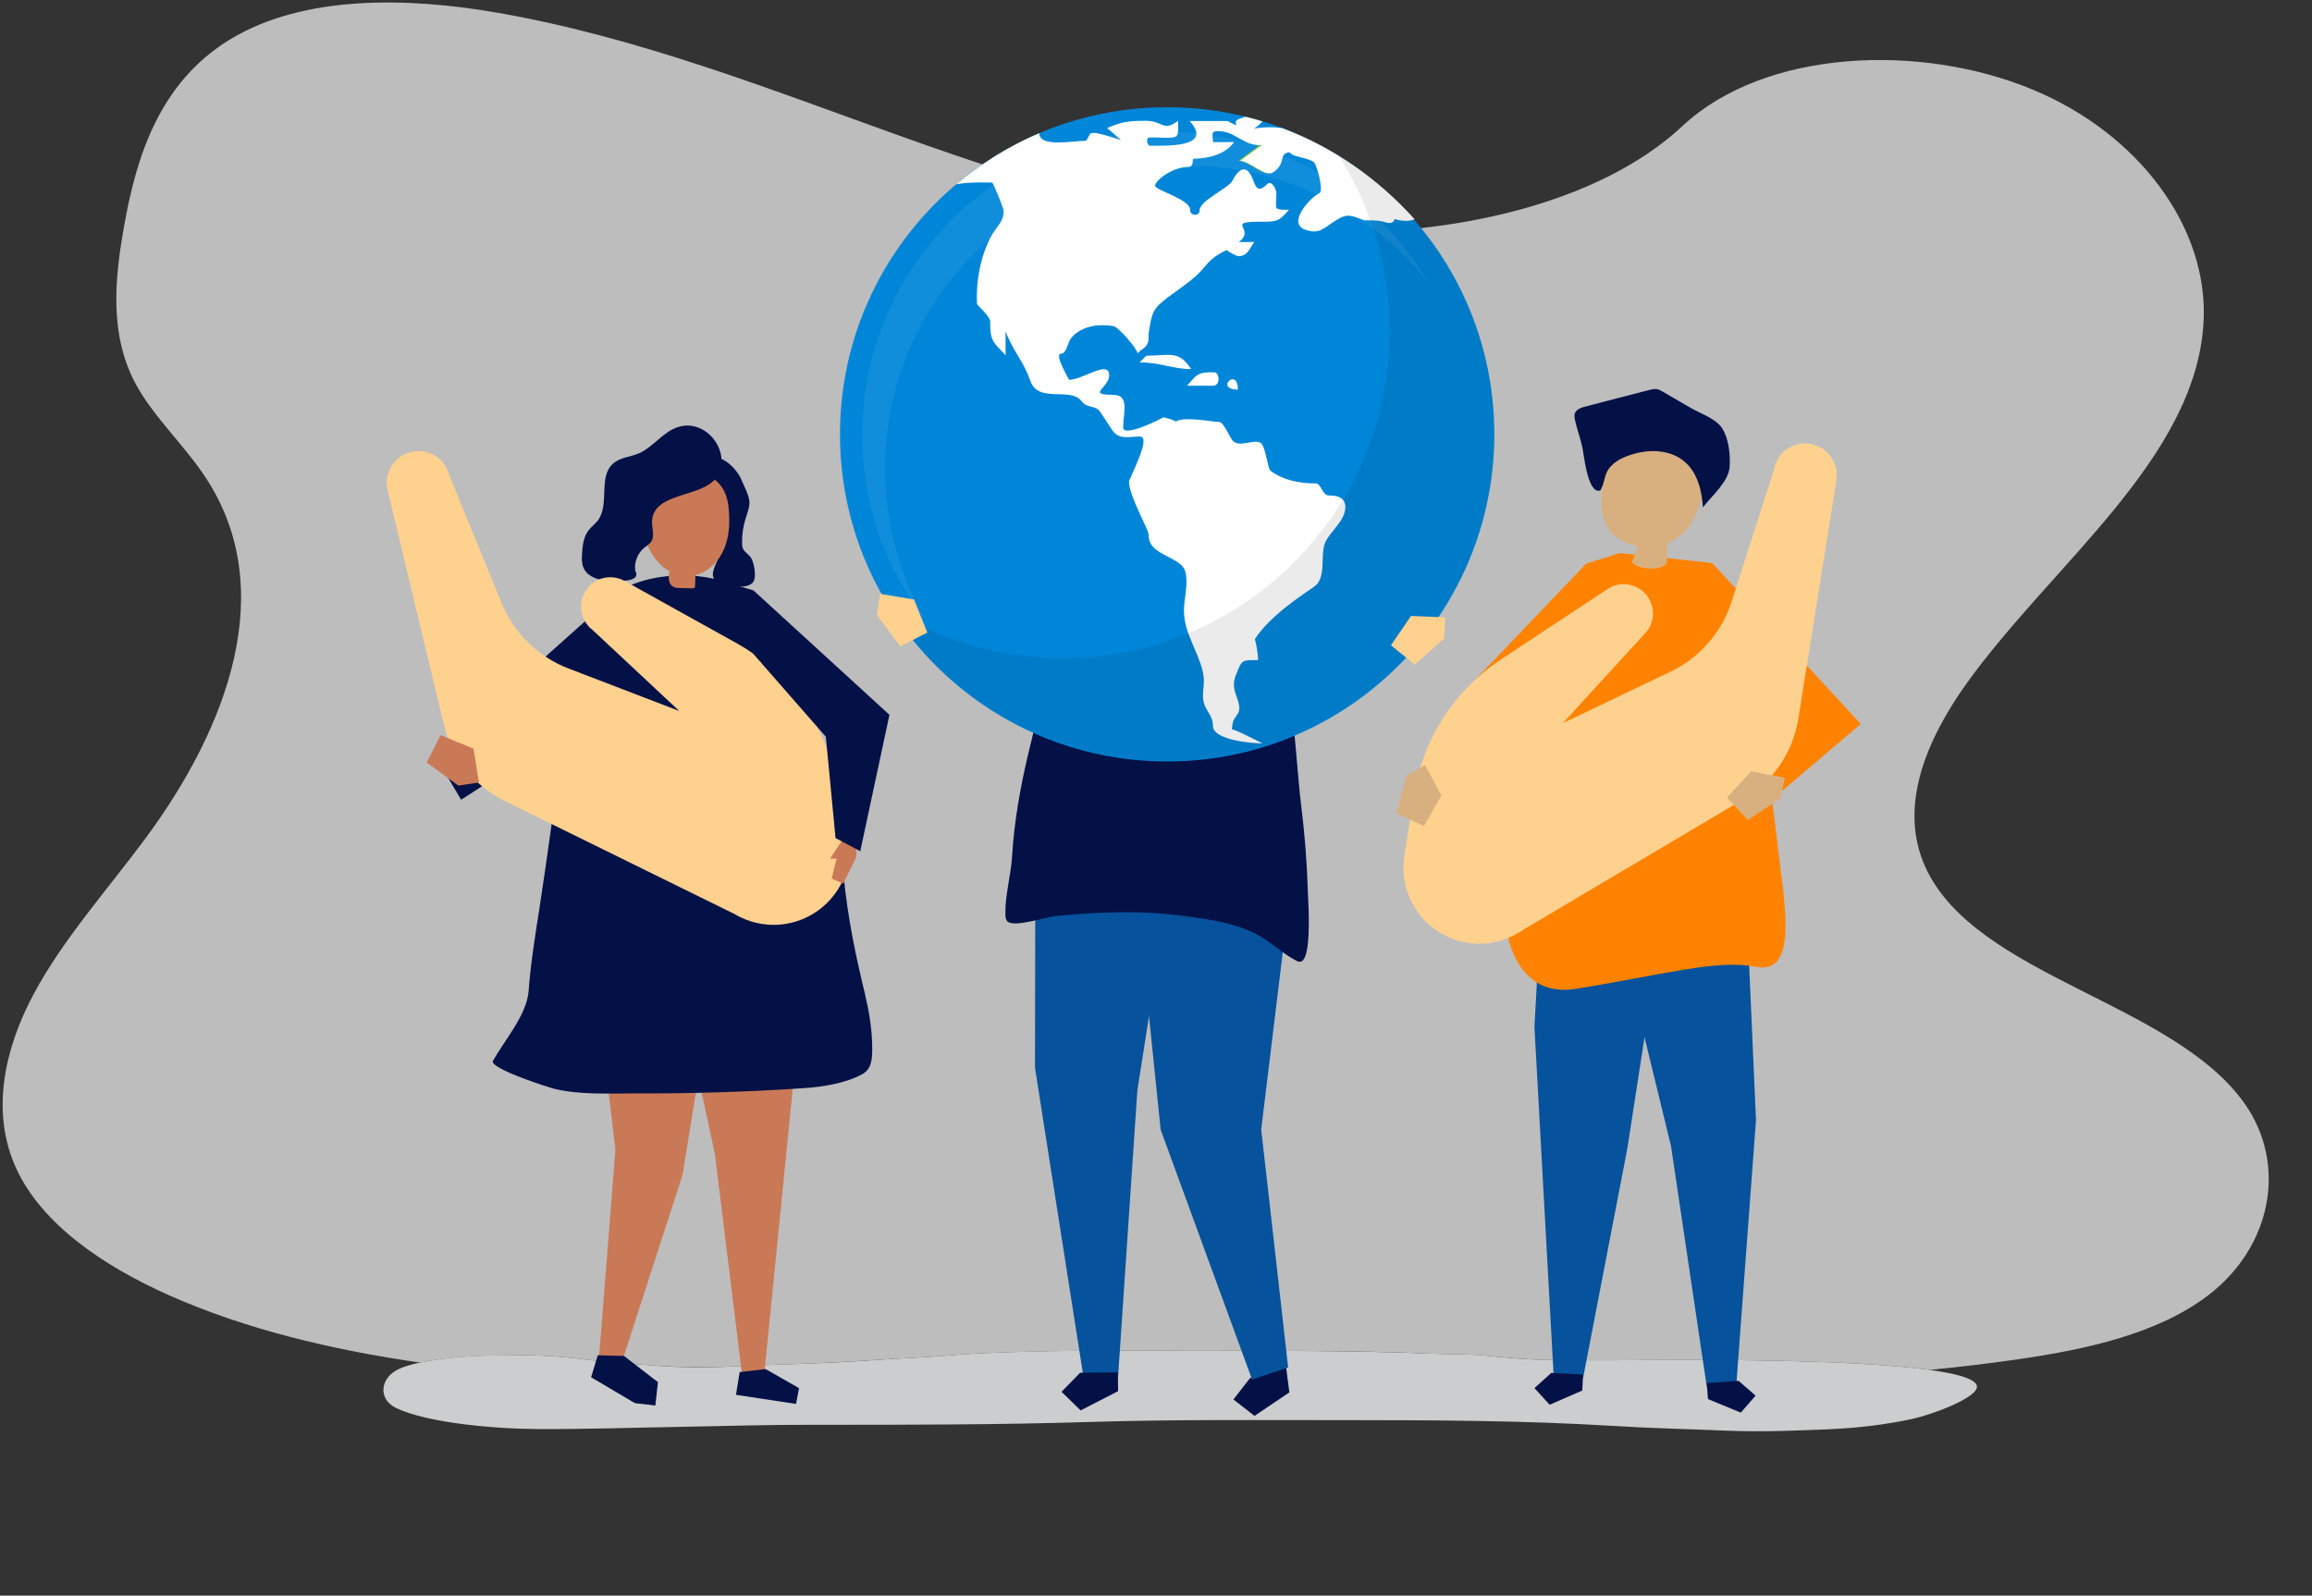 <?xml version="1.0" encoding="utf-8"?>
<!-- Generator: Adobe Illustrator 24.2.1, SVG Export Plug-In . SVG Version: 6.00 Build 0)  -->
<svg version="1.1" id="b759170a-51c3-4e2f-999d-77dec9fd6d11"
	 xmlns="http://www.w3.org/2000/svg" xmlns:xlink="http://www.w3.org/1999/xlink" x="0px" y="0px" viewBox="0 0 1140.6 787.3"
	 style="enable-background:new 0 0 1140.6 787.3;" xml:space="preserve">
<rect x="0" y="0" width="1140.6" height="787.3" fill="#333333" stroke="none"/>
<style type="text/css">
	.st0{opacity:0.8;fill:#E0E0E0;enable-background:new    ;}
	.st1{fill:#CCCDCE;}
	.st2{fill:#041147;}
	.st3{fill:#06529C;}
	.st4{fill:#DBC6AA;}
	.st5{fill:#002D51;}
	.st6{fill:#0086D8;}
	.st7{fill:#80B631;}
	.st8{fill:#8EC02F;}
	.st9{opacity:7.000000e-02;fill:#FFFFFF;enable-background:new    ;}
	.st10{fill:#B0D57D;}
	.st11{fill:#FFFFFF;}
	.st12{opacity:8.000000e-02;}
	.st13{fill:#FF8300;}
	.st14{fill:#D8B080;}
	.st15{fill:#FFD18F;}
	.st16{fill:#CA7956;}
</style>
<g>
	<path class="st0" d="M1107.5,544.7c-35.3-50.3-132.9-62.8-157.6-116.8c-13.6-29.7,0.4-62.8,20.1-90.4
		c42.3-59.1,113.3-111,117.1-178.5c2.6-46.4-31.6-92.9-84.3-114.8c-55.3-23-132-20.1-172.8,18c-42,39.2-115.8,54.3-179.1,52.3
		C579.2,112.2,511,91,445.8,67.7S316,18.7,246.1,6.4c-45-7.9-96.4-9-132.7,13.1c-34.9,21.3-46.2,58.1-52.2,92.2
		c-4.6,25.7-7.2,52.7,5.2,76.7c8.7,16.7,24.1,30.7,34.7,46.7c37.1,55.6,10.9,124.2-29.3,178.5C53,439,31.1,463.4,16.6,490.5
		c-14.5,27.1-21.3,58.3-8.6,86c12.6,27.4,42.7,48,75.2,62.5c38.3,17,80.5,27,124,33.3c1.8-0.4,3.6-0.7,5.3-1
		c15-2.5,30.4-2.5,46.1-2.6c11,0,22.5,1,33.1,2.4c9.5,1.3,19.2,1.7,28.8,2.5c13,1,27.5,1.2,40.6,0.6c14-0.7,28.1-1,42.1-1.6
		c17.4-0.7,34.5-2.1,51.8-2.9c8.7-0.4,17.1-1.4,25.8-1.8c23-1.2,46-1.4,69-1.5c12.8,0,25.6,0,38.5,0.1c39.4,0,78.7-0.3,118,1.4
		c9.5,0.4,18.8,0.1,28.1,1.1c9.3,0.9,18.7,1.8,28.3,2c22.7,0.4,45.6,0,68.3,0c14.3,0,83.9-0.2,121,4.9c14.5-1.4,29-3.1,43.4-5.2
		c34.1-4.9,69.3-12.7,94-31.6C1120.7,615.2,1128.5,574.7,1107.5,544.7z"/>
	<path class="st1" d="M831,671c-22.7,0-45.6,0.4-68.3,0c-9.6-0.2-19-1-28.3-2s-18.6-0.7-28.1-1.1c-39.3-1.6-78.6-1.4-118-1.4
		c-12.9,0-25.7-0.1-38.5-0.1c-23,0-46,0.3-69,1.5c-8.7,0.4-17.1,1.4-25.8,1.8c-17.3,0.8-34.4,2.3-51.8,2.9
		c-14,0.6-28.1,0.9-42.1,1.6c-13.1,0.7-27.6,0.5-40.6-0.6c-9.6-0.8-19.3-1.3-28.8-2.5c-10.6-1.4-22.1-2.4-33.1-2.4
		c-15.7,0-31.1,0-46.1,2.6c-1.7,0.3-3.5,0.6-5.3,1c-3.9,0.8-7.8,1.9-10.5,3.2c-9.2,4.3-10.4,14.8-1.3,19.2
		c15.5,7.4,48.4,10.3,70.1,10.4c23.7,0.1,46.8-0.7,70.6-1.1c22.1-0.4,44.1-1.1,66.2-1c45.2,0,90.4,0,135.5-1.4
		c42.4-1.3,84.9-0.9,127.3-0.9c43.5,0,86.8,0.2,130,2.8c18.8,1.2,38,1.6,57,2.4c17,0.7,33.2,0,50.1-0.7c14.2-0.6,28.3-2.3,41.2-5.1
		c10.2-2.3,28.4-9.2,31.5-14.5c2.6-4.4-7.2-7.5-22.9-9.7C914.9,670.8,845.2,671,831,671z"/>
</g>
<g>
	<g>
		<polygon class="st2" points="634.9,677.8 636.1,687 618.9,698.6 608.5,690.5 616.5,680.2 633.7,668.6 		"/>
		<g>
			<polygon class="st3" points="635.5,674.7 622.2,557.3 638.2,425.8 634.6,397.8 563.2,395.1 560.6,440.6 572.6,557.4 617.7,680.7 
							"/>
		</g>
		<g>
			<polygon class="st3" points="510.8,408.3 510.6,526.8 534.5,679.3 551.6,679.2 561.1,538.1 583.2,396.9 			"/>
			<polygon class="st2" points="551.6,686.4 533.1,695.9 523.7,686.7 532.9,677.3 551.5,677.1 			"/>
		</g>
		<g>
			<path class="st2" d="M645.6,448.6c-0.2-5.1-0.4-9.4-0.5-11c-0.4-13.8-1.6-27.5-3.3-41.2c-1.5-12.3-3.5-42.7-5.6-54.9
				c-1.7-10.1-7.8-35.2-12.1-44.5c-10.8-23.2-7.5-25.3-55.1-32.2c-20.9-3-25.8,10-42.9,25c-1.7,1.5-1.6,10.3-2,12.6
				c-0.7,4.1-1.4,8.2-2.3,12.3c-0.7,3.2-1.4,6.4-2.2,9.6c-8.5,32.8-18.3,64.3-20.3,98.3c-0.6,9.6-3.5,18.9-3.3,28.6
				c0,1.1,0.1,2.3,0.8,3.2c2.9,3.6,18.8-1.9,23.6-2.4c12.3-1.2,24.8-2,37.2-1.9c12.7,0.1,25.4,1.4,37.9,3.5
				c8.3,1.4,16.8,3.4,24.3,7.3c7.1,3.7,12.3,9.2,19.5,13c0.7,0.4,1.4,0.7,2.2,0.6C645.7,474,645.9,459.4,645.6,448.6z"/>
		</g>
		<g>
			<path class="st4" d="M568.9,271.4c2.4,1.2,8.1,1.6,14-0.7c1.2-0.5,2-1.6,2-2.9c0-3.6-0.3-7.2-0.9-10.7c4.4-1.6,9.6-3.9,10.3-8.5
				c0.2-1.5,0-3-0.3-4.4c-1-6-2.1-12.1-3.1-18.1c-0.4-2.1-0.7-4.2-1.9-6c-2-3.1-5.9-4.5-9.5-5.1c-9.3-1.6-19.5,0.4-26.8,6.5
				c-1.9,1.6-3.7,3.6-4.5,6c-1.3,3.7-0.3,7.7,0.7,11.5c0.9,3.5,1.8,7,2.7,10.4c1,4,2.6,8.5,6.4,10c2,0.8,4.5,0.6,6.3,1.7
				C567.6,263.1,567.2,267.9,568.9,271.4z"/>
			<path class="st5" d="M517.3,210.9c-1.6-15,4.9-30.8,17.3-27.6c7.5,1.9,14.2,5,21.7,2.2c7.1-2.6,12.2-1.6,19.6,1.1
				c8,2.9,18.7,3.5,25.9,7.5c3,1.7,5.4,4.3,7.3,7.2c6.5,10.1,6.5,23.9,0.1,34c-1.4,2.3-3.2,4.3-5,6.3c-3.8,4.1-8.3,9.1-13.5,10.7
				c-0.1-4.6,4.1-19.3,0.5-23.1c-5.7-6-18.4-3.9-25.4-2.4c-7.6,1.6-14.5,7-22.1,8.2C527,237.5,518.8,224.6,517.3,210.9z"/>
		</g>
	</g>
	<g>
		<g>
			<circle class="st6" cx="575.8" cy="214.3" r="161.4"/>
		</g>
		<path class="st7" d="M614.3,57.5c2.9,0.7,5.7,1.5,8.5,2.3L614.3,57.5z"/>
		<g>
			<path class="st8" d="M619,71.4c0.7,0.2,1.4,0.4,2.1,0.7c0.2-0.1,0.4-0.3,0.6-0.4C620.7,71.6,619.8,71.5,619,71.4z"/>
			<path class="st8" d="M611,79.3c5,0,12.4,8.2,16.2,5.7c5.2-3.5,4-6.8,5.4-8.7c-3.8-1.6-7.7-3-11.6-4.3
				C617.7,74.4,614.4,76.9,611,79.3z"/>
			<path class="st8" d="M619,71.4c-1.6-0.5-3.1-0.9-4.7-1.4C615.6,70.6,617.2,71.1,619,71.4z"/>
			<path class="st9" d="M704.9,140c-7.3-12.7-16.5-24.3-27.1-34.3c-0.1-0.1-0.3-0.3-0.4-0.4c-1.1-1-2.2-2-3.3-3
				c-0.2-0.1-0.3-0.3-0.5-0.4c-1.1-1-2.2-1.9-3.3-2.8c-0.1-0.1-0.3-0.2-0.4-0.3c-1.2-1-2.4-1.9-3.6-2.8c-0.1-0.1-0.2-0.1-0.3-0.2
				c-1.3-1-2.5-1.9-3.8-2.8l-0.1-0.1c-1.3-1-2.7-1.9-4.1-2.8l0,0c-2.8-1.9-5.7-3.6-8.6-5.3l0,0l0,0c-15.8-9.1-33.4-15.3-52.1-18.1
				l0,0l0,0c-1.1-0.2-2.2-0.3-3.3-0.5c-0.6-0.1-1.2-0.1-1.8-0.2c-0.7-0.1-1.4-0.2-2.1-0.2l0,0l0,0c-3-0.3-6-0.5-9.1-0.6l0,0l0,0
				c-0.7,0-1.3,0-2-0.1c-1.4,0-2.7-0.1-4.1-0.1c-1.2,0-2.3,0-3.5,0c-0.4,0-0.9,0-1.3,0c-0.7,0-1.4,0-2.1,0.1c-0.6,0-1.1,0.1-1.7,0.1
				c-0.5,0-1.1,0.1-1.6,0.1c-0.7,0-1.3,0.1-2,0.1c-0.3,0-0.6,0.1-0.9,0.1c-3.9,0.3-7.7,0.8-11.5,1.4l0,0l0,0c-1,0.2-2,0.3-3,0.5l0,0
				l0,0c-1.3,0.2-2.6,0.5-3.8,0.8h-0.1c-1.2,0.3-2.5,0.5-3.7,0.8c-0.1,0-0.1,0-0.2,0c-1.2,0.3-2.4,0.6-3.6,0.9c-0.1,0-0.1,0-0.2,0.1
				c-1.2,0.3-2.4,0.7-3.6,1H532c-1.2,0.4-2.5,0.8-3.7,1.2l0,0c-13.7,4.5-26.5,10.9-38.1,19l0,0l0,0c-39.1,27-64.8,72.2-64.8,123.4
				c0,34.4,11.6,66,31.1,91.3c-12.7-22-19.9-47.5-19.9-74.7c0-45.2,20-85.8,51.7-113.2c0.2-0.2,0.5-0.4,0.7-0.6
				c0.6-0.5,1.3-1.1,1.9-1.6c0.4-0.3,0.7-0.6,1.1-0.9c0.5-0.4,1-0.9,1.6-1.3c0.4-0.3,0.8-0.6,1.2-0.9c0.5-0.4,1-0.8,1.5-1.2
				c0.4-0.3,0.8-0.6,1.3-0.9c0.5-0.4,1-0.7,1.5-1.1c0.4-0.3,0.9-0.6,1.3-0.9c0.5-0.4,1-0.7,1.5-1.1c0.4-0.3,0.9-0.6,1.3-0.9
				c0.5-0.3,1-0.7,1.6-1c0.4-0.3,0.9-0.6,1.3-0.9c0.5-0.3,1.1-0.7,1.6-1c0.4-0.3,0.9-0.5,1.3-0.8c0.6-0.3,1.2-0.7,1.7-1
				c0.4-0.2,0.8-0.5,1.2-0.7c0.7-0.4,1.4-0.8,2-1.1c0.3-0.2,0.7-0.4,1-0.5c1-0.5,2-1.1,3-1.6c0.3-0.2,0.6-0.3,0.9-0.5
				c0.7-0.4,1.5-0.7,2.2-1.1c0.4-0.2,0.8-0.4,1.2-0.6c0.6-0.3,1.3-0.6,1.9-0.9c0.5-0.2,0.9-0.4,1.4-0.6c0.6-0.3,1.2-0.5,1.8-0.8
				c0.5-0.2,0.9-0.4,1.4-0.6c0.6-0.3,1.2-0.5,1.8-0.7c0.5-0.2,1-0.4,1.4-0.6c0.6-0.2,1.2-0.5,1.8-0.7c0.5-0.2,1-0.4,1.5-0.5
				c0.6-0.2,1.3-0.4,1.9-0.7c0.5-0.2,1-0.3,1.4-0.5c0.6-0.2,1.3-0.4,2-0.6c0.5-0.1,0.9-0.3,1.4-0.4c0.7-0.2,1.4-0.4,2.1-0.6
				c0.4-0.1,0.8-0.2,1.3-0.4c0.9-0.3,1.8-0.5,2.7-0.7c0.2-0.1,0.5-0.1,0.7-0.2c1.1-0.3,2.3-0.6,3.4-0.8c0.4-0.1,0.7-0.2,1.1-0.2
				c0.8-0.2,1.6-0.4,2.4-0.5c0.4-0.1,0.9-0.2,1.4-0.3c0.7-0.1,1.4-0.3,2.2-0.4c0.5-0.1,1-0.2,1.5-0.3c0.7-0.1,1.4-0.2,2.1-0.3
				c0.5-0.1,1-0.2,1.5-0.2c0.7-0.1,1.4-0.2,2.1-0.3c0.5-0.1,1-0.1,1.5-0.2c0.7-0.1,1.4-0.2,2.1-0.2c0.5-0.1,1-0.1,1.5-0.2
				c0.7-0.1,1.4-0.1,2.1-0.2c0.5,0,1-0.1,1.5-0.1c0.7-0.1,1.5-0.1,2.2-0.1c0.5,0,1-0.1,1.4-0.1c0.8,0,1.6-0.1,2.5-0.1
				c0.4,0,0.8,0,1.2,0c1.2,0,2.5,0,3.7,0c0.3,0,0.6,0,0.9,0l0,0c22.3,0.1,43.4,5.1,62.4,14c0.2,0.1,0.4,0.2,0.6,0.3
				c1,0.5,1.9,0.9,2.9,1.4c0.4,0.2,0.8,0.4,1.2,0.6c0.7,0.4,1.5,0.8,2.2,1.2c0.4,0.2,0.8,0.4,1.2,0.7c0.9,0.5,1.8,1,2.6,1.5
				c0.3,0.2,0.7,0.4,1,0.6c0.9,0.5,1.9,1.1,2.8,1.7c0.4,0.3,0.9,0.5,1.3,0.8c0.7,0.4,1.3,0.8,1.9,1.2c0.4,0.3,0.9,0.6,1.3,0.9
				c0.7,0.5,1.4,0.9,2.1,1.4c0.3,0.2,0.7,0.5,1,0.7l0,0C684.4,117.1,695.6,127.8,704.9,140z"/>
		</g>
		<g>
			<path class="st10" d="M574.4,68c-0.1,0-0.1,0-0.2,0C574.3,68,574.4,68,574.4,68z"/>
			<g>
				<path class="st11" d="M632.5,63.2c-4.3-0.6-8.8-0.6-13.7,0.2c2-1.4,3.3-2.6,4-3.5c-2.8-0.9-5.7-1.6-8.5-2.3
					c-0.2,0.1-0.4,0.1-0.6,0.2c-3.9,1.4-4.5,1.5-3.8,4c-1.5-0.6-3-1.3-4.3-2.1h-18.7c11.8,13.1-11.1,12.2-19.5,12.2
					c-1.5,0-1.9-3.1-1-3.9c0.4-0.4,9.9,0,8.1,0c7.6,0,6.7-0.6,6.7-8.4c-7.6,5.6-7.3,0-15.9,0c-8.1,0-12,0.4-19.1,3.6
					c2.3,2,4.6,3.9,6.9,5.9c-2.9-0.7-12.4-4.4-14.9-3.3c-1.2,0.5-1.5,3.7-3,3.7c-6,0-22.4,3.3-22.4-3.6c0,0-0.1-0.1-0.3-0.1
					c-14.8,6.3-28.5,14.9-40.7,25.1c7.8-1.3,15.9-0.8,17.6-0.8c0.7,0,5.7,12.8,5.7,13.7c0.3,5.6-3.5,7.8-6.3,13.1
					c-5.1,9.6-7.4,22.2-6.8,33.1c0,0.4,6.5,6.2,6.5,8.5c0,9.6,1,9.8,7.6,16.8v-11.8c3.9,10.3,8.7,14.3,12.2,24.4
					c4,11.4,20,2.7,25.4,10.2c2.4,3.3,6.8,1.8,9,5l5.8,8.8c3.5,5.3,7.7,3.5,13.9,3.5c6,0-5.4,20.6-5.4,22.3c0,7.1,9.7,23.4,9.7,26.3
					c-0.2,8.5,10.4,9.7,16.2,14.9c4.6,4.2,1.3,16.1,1.2,21.4c-0.1,4.5,0.8,8.5,2.2,12.3l0,0l0,0c1.3,3.5,2.8,7,4.3,10.5
					c0.2,0.6,0.5,1.2,0.7,1.8c0.1,0.3,0.2,0.5,0.3,0.8c0.2,0.5,0.4,1,0.6,1.6c0.1,0.3,0.2,0.6,0.3,0.9c0.2,0.5,0.3,1.1,0.5,1.7
					c0.1,0.3,0.1,0.5,0.2,0.8c0.2,0.8,0.4,1.7,0.5,2.5c0.8,4.3-0.9,9,0.1,13.2c1,4.3,4.7,6.9,4.6,11.7c-0.1,7.3,20.4,8.7,24.4,8.7
					c0,0-15-7.8-15-6.8c0-6.9,3.6-6.4,3.6-10.7c0-5-4.6-9.1-1.7-16.2c3.1-7.7,2.7-7.4,11-7.4c-0.2-3.5-0.7-7-1.6-10.4
					c7.4-11.6,24.7-22.7,29.3-25.9c6.2-4.2,2.7-15.7,5.4-21.8c2.4-5.4,9.5-10.3,9.9-16.9c0-0.3,0-0.7,0-1c0-0.1,0-0.1,0-0.2
					c0-0.2-0.1-0.5-0.1-0.7c0-0.1,0-0.1-0.1-0.2c-0.1-0.2-0.1-0.4-0.2-0.7v-0.1c-0.1-0.2-0.2-0.5-0.4-0.7l0,0l0,0
					c-1.4-2.1-4.4-2.7-7-2.6c-3.7,0.1-4-6-6.8-6c-7.7,0-15.7-1.3-22.4-6.3c-1.1-0.8-2.3-10.7-4.2-13.1c-2.7-3.5-11.4,2.6-14.7-2.1
					c-1.3-1.8-4.3-8.8-6.3-8.8c-2.8,0-18.2-3-21.5-0.1c0.5-0.5-5.3-2.2-6.1-2.2c0.4,0-19.8,10.4-19.8,5c0-7,3.4-16.1-4.9-16.1
					c-13.4,0-2-3.5-2-9.6c0-7.9-13,2.2-19.8,2.2c0.2,0-7.7-12.9-3.9-12.9c2.7,0,3.1-5.5,5.1-7.9c5.3-6.2,14.3-6.8,20.7-5.7
					c2.6,0.5,11.9,11.3,11.9,13.5c0-0.5,3.8-3,4.3-3.8c1.8-2.8,0.8-4,1.3-6.9c1.5-9.5,1.9-11.4,9.5-17.1c5.6-4.2,13.3-9.1,17.7-14.6
					c3.3-4.2,6.4-6.4,11.3-8.7c-0.5,0.2,4.6,3.1,5.7,3.1c4.4,0,5.4-3.7,7.8-7h-7.6c8.6-6.6-7-10,10.3-10c8.4,0,9.2,0.1,14.4-5.9
					c-8.2,0-6.2-0.1-6.2-8.4c0-1.4-2.3-6.5-4.5-4.3c-6.1,6-5.8-1.1-8.5-5.1c-3.4-5.1-7.1,0.2-8.6,3.3c-1.8,3.9-16.4,9.9-16.3,14.9
					c0,2.9-4.8,2.8-4.7-0.5c0.1-4.9-16.9-9.6-17.2-11.6c-0.4-2.5,8.4-9.4,16.1-9.4c3.5,0,1.8-4.1,2.9-4.1c7.3,0,15.9-2.3,19.9-8.2
					c-1,0-10.4,0.1-10.4,0c0-3.3-1.4-5.4,2.4-5.4c9,0,11.7,7,21.6,7c-3.5,2.6-7.1,5.1-10.6,7.7c5,0,12.4,8.2,16.2,5.7
					c7-4.7,2.3-9,8.1-10c0.6,0.7,1.5,1.3,2.9,1.8c1.8,0.6,8.4,1.8,9.5,3.5c1.3,2,4.8,13.9,2.3,15c-4.1,1.7-16.1,14.7-6.9,17.9
					c7.1,2.5,8.9-0.7,15.2-4.6c5.9-3.7,7.5-2.3,14,0c0.1,0,6.8-0.2,9.4,0.7c5.6,2,5.2-1.5,5.7-1.3c2.3,0.8,6.8,1.4,9.7,0.1
					C679.9,88.2,657.7,72.6,632.5,63.2z"/>
				<path class="st11" d="M565.5,175.5c-1.1,1.1-2.2,2.2-3.3,3.3c10.2,0,16.4,3.3,25.4,3.3C581.6,172.6,576.8,175.5,565.5,175.5z"/>
				<path class="st11" d="M599.1,183.7c-8.2-0.2-8.5,1-13.5,6.6c4.3,0,8.6,0,12.9,0C602.2,190.3,601.7,183.8,599.1,183.7z"/>
				<path class="st11" d="M610.7,192.2C610.7,180.8,599,192.2,610.7,192.2L610.7,192.2z"/>
			</g>
		</g>
		<g class="st12">
			<path d="M660.2,76.5c16.1,25.1,25.4,54.9,25.4,86.9c0,89.1-72.2,161.4-161.4,161.4c-30.9,0-59.9-8.7-84.4-23.8
				c28.7,44.8,78.9,74.4,136,74.4c89.1,0,161.4-72.2,161.4-161.4C737.2,155.9,706.4,104.9,660.2,76.5z"/>
		</g>
	</g>
	<polygon class="st13" points="844.7,277.8 918,357.2 862.3,404.6 854.1,394.6 875.9,349.3 833.1,311.6 	"/>
	<g>
		<g>
			<polygon class="st3" points="862.9,475.8 866.3,552.6 856.6,683.1 842,684.1 824.4,565.6 800,465.3 			"/>
			<polygon class="st2" points="842.6,690.3 858.8,697 866.1,688.6 857.7,681.3 842,682.4 			"/>
		</g>
		<g>
			<polygon class="st3" points="760.2,448.7 757,506.7 766.5,679.2 781,679.9 802.8,566.8 822,442.7 			"/>
			<polygon class="st2" points="780.6,686.1 764.5,693.1 757,684.9 765.3,677.4 781,678.2 			"/>
		</g>
		<g>
			<path class="st13" d="M844.7,277.8l-45.4-4.9c0,0-25.2,2.7-42.4,62.6c-9.5,33.3-12.4,85.9-13.1,125.9c1.1,5.7,7.3,30.7,33.6,26.5
				c45.2-7.3,69.2-14.6,88.9-10.9c16.8,3.6,15.3-19.4,13.5-37.1l-6.7-54.5L844.7,277.8z"/>
		</g>
		<g>
			<path class="st14" d="M835.9,221.3c-11.4-2.5-23.2-4.8-34.6-2.5c-2.5,0.5-5.2,1.4-6.6,3.5c-0.5,0.8-0.8,1.8-1.1,2.8
				c-2.9,10.7-6.6,26.6,0.5,36.5c1.3,1.9,3.2,3.4,5.1,4.6c2.6,1.6,5.5,2.7,8.5,3.3c-0.6,2.7-1.5,5.3-2.6,7.8
				c2.6,3.9,14.8,4.4,17.1,0.6c0.1-3.3,0.3-6.5,0.4-9.8c1.5-0.6,2.9-1.3,4.3-2.2c5.2-3.4,8.7-8.7,10.7-14.5
				c2.2-6.4,5.2-12.4,7.2-18.9c0.7-2.4,1.3-5.1,0.1-7.2c-1.3-2.3-4.2-3-6.7-3.6C837.4,221.6,836.7,221.5,835.9,221.3z"/>
			<path class="st2" d="M797.9,227.4c5.7-3.6,14.1-5.2,19.4-4.8c16.1,1.2,21.9,13,22.8,27.7c4.4-5.6,12.7-12.7,13.2-19.9
				c0.4-5.9-0.4-14-3.7-19.1c-3.1-4.8-11-7.4-15.8-10.2c-4.5-2.6-8.9-5.2-13.4-7.8c-0.9-0.5-1.9-1.1-2.9-1.3
				c-1.3-0.2-2.5,0.1-3.8,0.4c-10.5,2.7-21,5.4-31.6,8.2c-2,0.5-4.3,1.3-5.1,3.2c-0.5,1.2-0.2,2.5,0.1,3.8c1.2,5.5,3.5,11,4.1,16.6
				c0.6,3.2,2.6,19.7,8.3,17.8c1.7-2.7,1.9-6.1,3.2-9C793.8,230.7,795.6,228.9,797.9,227.4z"/>
		</g>
		<polygon class="st13" points="799.3,272.9 782.6,278 721.4,342.1 717.7,363.3 747,411.6 754.9,393.9 742.5,358.2 762.2,344.3 
			788.4,285.3 		"/>
	</g>
	<path class="st15" d="M906,236.9c1.3-8.5-4.5-16.5-13-17.9s-16.6,4.5-17.9,13l0,0l-20.8,64.8c-4.9,15.3-15.9,27.8-30.3,34.7
		l-53,25.3l39.8-43.5c0.7-0.6,1.3-1.3,1.8-2l0,0l0,0c1.4-1.8,2.3-4,2.7-6.4c1.2-7.9-4.1-15.2-12-16.5c-3.6-0.6-7,0.2-9.9,2l0,0
		l-53.1,35.1c-22.9,15.2-38.4,39.3-42.7,66.4l-4.8,30.3c-3.2,20.5,10.7,39.7,31.2,43c7.9,1.3,15.6-0.1,22.3-3.4
		c1.8-0.9,3.6-1.9,5.2-3.1l108.7-64.4c14.5-8.6,24.4-23.2,27-39.8L906,236.9L906,236.9z"/>
	<g>
		<g>
			<g>
				<g>
					<polygon class="st16" points="353.7,480.1 290.6,456.9 303.6,567.3 296.1,662.6 295.9,663.3 296,663.3 295.2,673.3 
						306.4,673.3 306.1,674.4 306.4,673.3 336.7,579.8 351.4,489.4 351.4,489.4 					"/>
					<polygon class="st2" points="307.8,669 294.9,668.7 291.6,679.6 291.9,679.7 291.9,679.7 313.2,692.3 323.3,693.5 324.6,681.9 
						321.9,679.9 					"/>
				</g>
				<g>
					<polygon class="st16" points="396.6,482 376.9,679.3 366.2,679.3 352.7,569.5 330.9,467.8 					"/>
					<polygon class="st2" points="377.7,675.5 394.2,684.9 392.7,692.7 363.1,688.2 364.9,677 					"/>
				</g>
				<g>
					<path class="st2" d="M426.2,529.5c4-2.8,4.1-7.6,4.1-12.4c0-9.1-1.6-18.3-3.7-27.2c-4-16.5-8.4-36.5-10.4-57.9
						c-5.1-55.4-22.6-92.6-22.6-92.6l-5.6-15.1c-1.1-2-2.3-3.9-3.5-5.8c-7-11.1-19.3-29.9-32.4-32.9c-0.3-0.1-0.5-0.1-0.8-0.2
						c-13.8-3-31.4-1.6-43.8,5.1c-2.4,1.3-4.5,3-6.5,4.6c-6.1,4.9-11,7.6-13.7,15c-2.3,6.5-2.8,13.6-4.1,20.3
						c-2.6,13.7-4.1,27.5-6.1,41.2c-3.8,25.8-7.1,51.6-11.1,77.4c-2.1,13.2-4.2,26.5-5.2,39.9c-0.9,11.8-11.6,23.9-17.6,34.5
						c-2.1,3.7,27.9,13.3,30.6,13.9c12.4,2.9,25.7,2.2,38.5,2.2c28.1,0.1,56.2-0.7,84.2-2.6c9.3-0.6,20.8-2.4,29.1-7
						C425.7,529.8,426,529.6,426.2,529.5z"/>
				</g>
				<g>
					<g>
						<path class="st2" d="M357.8,255.6c2.4,7.2-1.1,14.9-4.1,21.4c-2.7,5.8-3.6,9.6,3.2,11.2c3.9,0.9,10.7,2.5,14.1-0.4
							c2.6-2.2,1.1-9.2-0.1-11.9c-1-2.1-3.5-3.2-4.4-5.3c-0.4-0.9-0.4-1.8-0.4-2.8c-0.1-3.9,0.5-7.8,1.6-11.5c0.7-2.5,1.8-5,2-7.6
							c0.3-3.8-2.4-8.2-3.8-11.7c-2.6-6.5-11.8-15.2-19.4-10.1c-1.7,1.2-2.8,3.1-3.6,5c-0.5,1.1-1,2.3-1,3.6c-0.1,5,4.5,5.8,7.6,8.2
							C353.3,246.6,356.3,251,357.8,255.6z"/>
						<path class="st16" d="M343.2,283.7c6.6-1.6,11.8-7.1,14.3-13.5s2.6-13.4,1.9-20.2c-2.3-22.6-30.4-21.2-39.9-3.8
							C311.3,261.2,323.9,288.2,343.2,283.7z"/>
					</g>
					<path class="st16" d="M343.2,281.2c-0.1,2.6-0.2,5.2-0.3,7.7c0,0.4,0,0.8-0.3,1.1c-0.3,0.3-0.8,0.3-1.2,0.3
						c-2.1-0.1-4.2-0.1-6.3-0.2c-1,0-2.1-0.1-3-0.6c-2-1.1-2.4-3.8-2.1-6.1c0.3-2.3,1.1-4.5,0.7-6.8c4.3,2.1,8.5-2.7,12.8-0.6
						L343.2,281.2z"/>
				</g>
				<path class="st2" d="M334.2,210.8c-7.4,2.5-12.1,10-19.3,13c-4.1,1.7-9,1.9-12.4,4.9c-7.6,6.6-1.5,20.4-7.7,28.3
					c-1.3,1.6-3,2.9-4.3,4.5c-2.8,3.5-3.2,8.3-3.4,12.8c-0.1,1-0.1,2.1,0.1,3.1c1,10.4,16,9.7,22,9c6.6-0.7,4.4-4.4,4.4-4.4
					l-0.2-0.3c-0.6-4.2,1.1-8.7,4.4-11.4c1.2-1,2.7-1.8,3.5-3.1c1.9-3,0.1-6.9,0.4-10.4c1.1-14.2,25-11.2,31.8-21.3
					C361.6,223,348.1,206,334.2,210.8z"/>
			</g>
			<polygon class="st2" points="291.6,303.9 214.5,372.7 227.5,394.6 300.9,347.1 			"/>
		</g>
		<path class="st15" d="M191.2,241.8c-2-8.4,3.2-16.8,11.6-18.8c8.4-2,16.9,3.2,18.9,11.6l0,0l25.8,63c6.1,14.8,18,26.5,32.9,32.2
			l54.7,21l-43-40.2c-0.7-0.5-1.4-1.1-1.9-1.8l0,0l0,0c-1.5-1.7-2.6-3.8-3.2-6.2c-1.8-7.7,2.9-15.5,10.7-17.4c3.5-0.8,7-0.3,10,1.2
			l0,0l55.6,30.9c24,13.3,41.4,36.2,47.8,62.9l7.1,29.8c4.8,20.2-7.6,40.4-27.8,45.3c-7.8,1.9-15.6,1.1-22.5-1.6
			c-1.9-0.8-3.7-1.6-5.5-2.7L249,395.2c-15.1-7.4-26.1-21.2-30-37.6L191.2,241.8L191.2,241.8z"/>
		<g>
			<polygon class="st16" points="422.4,423 416,436 410.3,433.5 412.7,423.7 409.5,423.7 416.3,413.3 422.5,415.1 			"/>
			<polygon class="st2" points="371.7,291.3 352,285.5 361.5,311 407.4,363.5 407,359.2 412.2,413.5 424.4,420 438.8,352.7 			"/>
		</g>
		<polygon class="st16" points="226.1,387.6 236.3,386.1 233.6,369.4 217.4,362.7 210.5,376.2 		"/>
	</g>
	<polygon class="st15" points="432.6,303.3 434.2,293 450.9,295.8 457.5,312.1 444.1,318.9 	"/>
	<polygon class="st15" points="712.5,315 713,304.6 696.1,303.9 686.2,318.4 698,327.9 	"/>
	<polygon class="st14" points="694,382.6 703,377.5 711.1,392.4 702.5,407.6 688.8,401.3 	"/>
	<polygon class="st14" points="878.4,393.9 880.5,383.7 863.8,380.6 852,393.5 862.3,404.6 	"/>
</g>
</svg>
